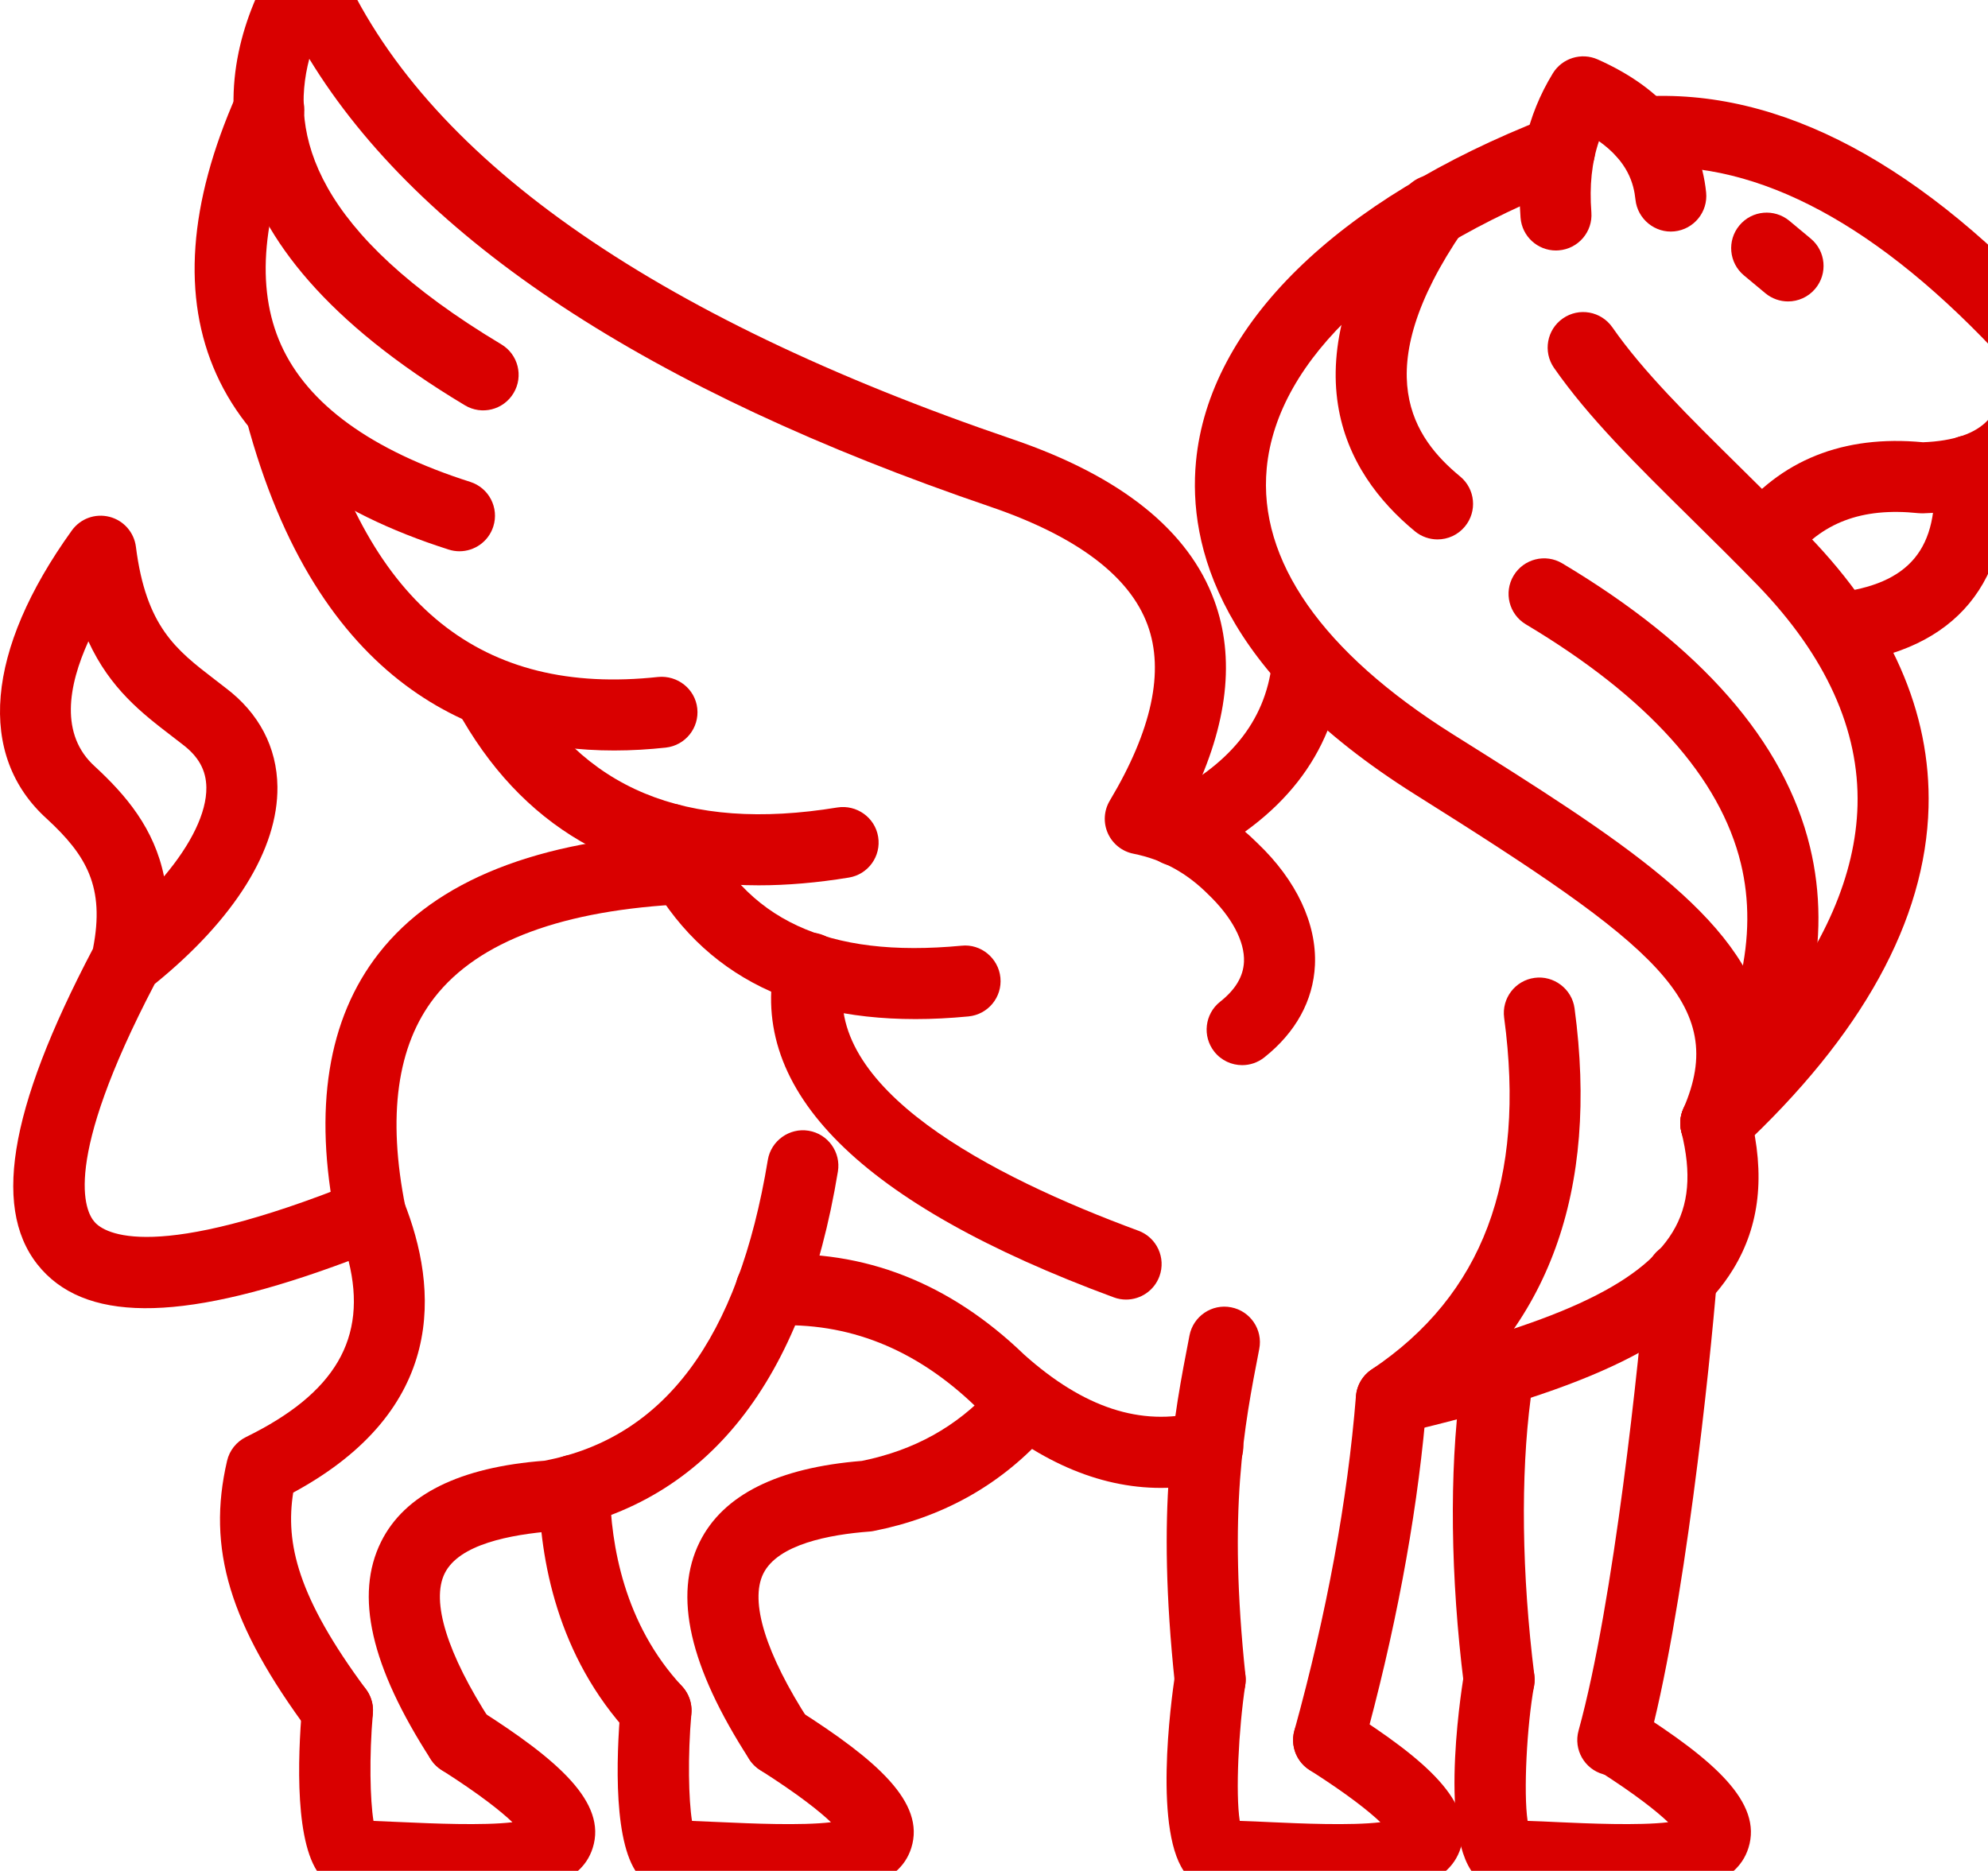 <svg xmlns="http://www.w3.org/2000/svg" xmlns:svg="http://www.w3.org/2000/svg" id="svg117" width="129.796" height="122.154" version="1.1" viewBox="0 0 129.796 122.154"><g id="g92" transform="matrix(1.298,0,0,1.298,4.7493164e-4,-3.82)"><svg id="svg90" width="104.431" height="98.283" version="1.1" viewBox="0 0 104.431 98.283"><g id="g88"><svg id="icon-0" width="104.431" height="98.283" x="0" y="0" class="icon-icon-0" data-fill-palette-color="accent" version="1.1" viewBox="0 2.944 100 94.113" xml:space="preserve"><g id="g85" fill="#d90000" data-fill-palette-color="accent"><path id="path31" fill="#d90000" d="m 82.643,61.574 c -0.346,0 -0.692,-0.104 -0.991,-0.316 C 80.992,60.79 80.75,59.92 81.075,59.177 83.303,54.082 79.745,51.302 68.159,44.03 58.741,38.111 57.22,32.04 57.606,27.991 c 0.623,-6.572 6.779,-12.603 16.886,-16.548 0.886,-0.345 1.875,0.093 2.217,0.972 0.344,0.88 -0.09,1.873 -0.971,2.215 -8.862,3.458 -14.228,8.445 -14.725,13.684 -0.42,4.435 2.68,8.868 8.966,12.818 7.997,5.02 13.974,8.77 15.014,13.759 2.886,-3.537 4.388,-6.999 4.476,-10.334 0.094,-3.633 -1.521,-7.198 -4.804,-10.597 -1.114,-1.146 -2.201,-2.218 -3.237,-3.239 -2.633,-2.598 -4.908,-4.842 -6.578,-7.239 -0.538,-0.775 -0.348,-1.842 0.426,-2.381 0.78,-0.543 1.841,-0.348 2.384,0.426 1.487,2.138 3.659,4.279 6.171,6.758 1.051,1.037 2.157,2.127 3.292,3.294 3.947,4.087 5.887,8.482 5.767,13.067 -0.143,5.451 -3.199,10.992 -9.082,16.468 -0.326,0.305 -0.745,0.46 -1.165,0.46 z" data-fill-palette-color="accent"/><path id="path33" fill="#d90000" d="m 74.942,17.828 c -0.886,0 -1.635,-0.683 -1.703,-1.58 -0.202,-2.638 0.307,-4.913 1.556,-6.956 0.45,-0.732 1.375,-1.014 2.153,-0.67 3.179,1.412 4.938,3.567 5.229,6.407 0.096,0.94 -0.588,1.78 -1.527,1.878 -0.925,0.099 -1.778,-0.587 -1.876,-1.528 -0.081,-0.773 -0.367,-1.828 -1.759,-2.818 -0.346,1.026 -0.464,2.145 -0.365,3.425 0.073,0.942 -0.633,1.764 -1.574,1.836 -0.045,0.004 -0.091,0.006 -0.134,0.006 z" data-fill-palette-color="accent"/><path id="path35" fill="#d90000" d="m 84.922,33.456 c -0.367,0 -0.739,-0.119 -1.051,-0.362 -0.745,-0.582 -0.876,-1.657 -0.295,-2.402 2.163,-2.772 5.211,-3.991 9.048,-3.627 1.474,-0.057 2.525,-0.417 3.127,-1.07 0.546,-0.592 0.823,-1.536 0.829,-2.808 -6.028,-6.561 -11.872,-9.717 -17.362,-9.355 -0.951,0.044 -1.757,-0.655 -1.818,-1.598 -0.061,-0.943 0.654,-1.757 1.598,-1.817 6.728,-0.446 13.634,3.251 20.547,10.944 0.259,0.29 0.413,0.66 0.434,1.049 0.141,2.53 -0.434,4.515 -1.709,5.901 -1.263,1.375 -3.167,2.108 -5.655,2.178 -0.079,-0.004 -0.149,-0.001 -0.222,-0.009 -2.727,-0.284 -4.667,0.456 -6.121,2.318 -0.336,0.432 -0.841,0.658 -1.35,0.658 z" data-fill-palette-color="accent"/><path id="path37" fill="#d90000" d="m 88.573,37.734 c -0.859,0 -1.599,-0.644 -1.698,-1.518 -0.108,-0.938 0.566,-1.786 1.505,-1.893 3.61,-0.412 5.034,-2.134 4.763,-5.758 -0.071,-0.942 0.635,-1.764 1.578,-1.835 0.929,-0.059 1.763,0.636 1.833,1.579 0.409,5.451 -2.356,8.794 -7.785,9.413 -0.067,0.008 -0.131,0.012 -0.196,0.012 z" data-fill-palette-color="accent"/><path id="path39" fill="#d90000" d="m 59.832,57.069 c -0.505,0 -1.006,-0.222 -1.344,-0.649 -0.586,-0.741 -0.462,-1.818 0.279,-2.405 0.741,-0.586 1.116,-1.214 1.15,-1.922 0.045,-0.977 -0.584,-2.163 -1.728,-3.255 -1.047,-1.047 -2.214,-1.677 -3.601,-1.955 -0.544,-0.109 -1.002,-0.476 -1.228,-0.984 -0.226,-0.508 -0.191,-1.093 0.094,-1.571 2.026,-3.389 2.639,-6.237 1.821,-8.461 C 54.41,33.509 51.86,31.592 47.699,30.17 31.227,24.558 20.218,17.313 14.897,8.595 c -0.955,3.632 0.228,8.349 9.25,13.754 0.812,0.485 1.075,1.537 0.59,2.347 -0.483,0.811 -1.535,1.078 -2.346,0.588 C 9.055,17.299 10.087,9.182 13.301,3.778 c 0.326,-0.551 0.916,-0.86 1.58,-0.833 0.641,0.041 1.204,0.438 1.46,1.028 4.006,9.261 14.929,16.985 32.462,22.958 5.189,1.773 8.447,4.383 9.685,7.758 1.014,2.763 0.652,5.956 -1.077,9.514 1.169,0.514 2.23,1.246 3.172,2.188 1.859,1.776 2.845,3.869 2.752,5.864 -0.081,1.704 -0.925,3.242 -2.442,4.444 -0.314,0.248 -0.69,0.37 -1.061,0.37 z" data-fill-palette-color="accent"/><path id="path41" fill="#d90000" d="m 22.129,32.316 c -0.171,0 -0.346,-0.027 -0.518,-0.082 -5.722,-1.822 -9.487,-4.666 -11.192,-8.449 -1.664,-3.693 -1.34,-8.213 0.962,-13.435 0.383,-0.866 1.397,-1.253 2.256,-0.874 0.865,0.381 1.258,1.391 0.876,2.255 -1.896,4.295 -2.222,7.877 -0.974,10.647 1.289,2.861 4.354,5.08 9.109,6.596 0.902,0.287 1.399,1.249 1.112,2.15 -0.232,0.727 -0.906,1.192 -1.631,1.192 z" data-fill-palette-color="accent"/><path id="path43" fill="#d90000" d="m 29.58,41.912 c -6.639,0 -14.305,-3.115 -17.717,-15.944 -0.242,-0.914 0.301,-1.851 1.214,-2.094 0.91,-0.249 1.849,0.301 2.095,1.214 2.623,9.871 8.036,14.202 16.525,13.283 0.933,-0.091 1.786,0.575 1.888,1.514 0.102,0.939 -0.576,1.784 -1.515,1.888 -0.806,0.088 -1.639,0.139 -2.49,0.139 z" data-fill-palette-color="accent"/><path id="path45" fill="#d90000" d="m 36.542,48.407 c -6.582,0 -11.463,-2.843 -14.544,-8.484 -0.454,-0.829 -0.147,-1.87 0.682,-2.323 0.825,-0.451 1.869,-0.147 2.32,0.682 2.996,5.484 8.007,7.574 15.334,6.375 0.922,-0.146 1.812,0.48 1.963,1.414 0.153,0.932 -0.479,1.812 -1.413,1.963 -1.52,0.249 -2.969,0.373 -4.342,0.373 z" data-fill-palette-color="accent"/><path id="path47" fill="#d90000" d="m 44.087,54.85 c -6.522,0 -11.029,-2.674 -13.422,-7.971 -0.389,-0.862 -0.006,-1.875 0.857,-2.264 0.863,-0.39 1.875,-0.004 2.263,0.855 2.079,4.61 6.06,6.457 12.534,5.845 0.925,-0.098 1.776,0.599 1.867,1.541 0.091,0.942 -0.599,1.776 -1.54,1.866 -0.885,0.085 -1.737,0.128 -2.559,0.128 z" data-fill-palette-color="accent"/><path id="path49" fill="#d90000" d="m 54.24,68.361 c -0.196,0 -0.397,-0.033 -0.592,-0.106 C 41.475,63.767 35.987,58.309 37.34,52.033 c 0.198,-0.925 1.104,-1.519 2.031,-1.313 0.924,0.198 1.513,1.108 1.313,2.032 -1.165,5.419 7.05,9.675 14.147,12.292 0.886,0.326 1.34,1.311 1.014,2.197 -0.255,0.692 -0.909,1.12 -1.605,1.12 z" data-fill-palette-color="accent"/><path id="path51" fill="#d90000" d="m 56.694,47.487 c -0.637,0 -1.246,-0.355 -1.542,-0.965 -0.411,-0.851 -0.057,-1.874 0.793,-2.286 3.252,-1.577 4.993,-3.713 5.321,-6.53 0.11,-0.939 0.984,-1.603 1.899,-1.501 0.939,0.109 1.611,0.959 1.501,1.898 -0.468,4.014 -2.9,7.113 -7.227,9.212 -0.24,0.117 -0.495,0.172 -0.745,0.172 z" data-fill-palette-color="accent"/><path id="path53" fill="#d90000" d="m 63.994,91.289 c -0.149,0 -0.303,-0.02 -0.456,-0.062 -0.91,-0.25 -1.444,-1.193 -1.193,-2.105 1.564,-5.671 2.562,-11.09 2.965,-16.108 0.041,-0.521 0.32,-0.994 0.755,-1.285 5.347,-3.58 7.435,-9.121 6.384,-16.942 -0.126,-0.937 0.531,-1.798 1.468,-1.923 0.916,-0.126 1.798,0.531 1.923,1.467 1.181,8.785 -1.238,15.428 -7.187,19.763 -0.46,5.005 -1.47,10.361 -3.011,15.94 -0.208,0.758 -0.898,1.255 -1.648,1.255 z m -5.706,-2.908 c -0.865,0 -1.607,-0.652 -1.7,-1.532 -0.898,-8.506 -0.083,-12.703 0.705,-16.761 0.181,-0.927 1.081,-1.537 2.007,-1.354 0.927,0.181 1.535,1.079 1.353,2.006 -0.741,3.812 -1.507,7.752 -0.662,15.751 0.098,0.939 -0.582,1.782 -1.523,1.88 -0.06,0.006 -0.121,0.01 -0.18,0.01 z" data-fill-palette-color="accent"/><path id="path55" fill="#d90000" d="m 67.014,74.863 c -0.776,0 -1.48,-0.532 -1.664,-1.323 -0.214,-0.922 0.358,-1.841 1.277,-2.055 8.207,-1.914 12.375,-3.82 13.933,-6.372 0.79,-1.293 0.924,-2.829 0.422,-4.836 -0.228,-0.916 0.328,-1.845 1.246,-2.075 0.924,-0.23 1.845,0.328 2.075,1.246 0.729,2.914 0.46,5.35 -0.823,7.449 -2.108,3.454 -6.767,5.749 -16.075,7.921 -0.132,0.031 -0.262,0.045 -0.391,0.045 z" data-fill-palette-color="accent"/><path id="path57" fill="#d90000" d="m 22.188,91.289 c -0.562,0 -1.112,-0.277 -1.44,-0.784 -2.888,-4.474 -3.672,-7.903 -2.393,-10.478 1.13,-2.277 3.777,-3.592 7.865,-3.903 5.757,-1.094 9.337,-5.84 10.762,-14.485 0.153,-0.933 1.047,-1.564 1.965,-1.411 0.933,0.153 1.564,1.034 1.411,1.965 -1.662,10.096 -6.268,15.922 -13.692,17.319 -2.112,0.171 -4.553,0.639 -5.246,2.035 -0.668,1.346 0.116,3.867 2.205,7.103 0.511,0.794 0.283,1.853 -0.511,2.366 -0.287,0.185 -0.607,0.273 -0.926,0.273 z" data-fill-palette-color="accent"/><path id="path59" fill="#d90000" d="m 55.92,77.433 c -3.024,0 -6.015,-1.313 -8.925,-3.918 -2.906,-2.802 -6.166,-4.081 -9.771,-3.902 -0.935,0.065 -1.751,-0.67 -1.802,-1.614 -0.053,-0.943 0.67,-1.751 1.613,-1.801 4.58,-0.265 8.716,1.364 12.289,4.81 2.859,2.56 5.627,3.476 8.429,2.766 0.914,-0.232 1.847,0.32 2.081,1.236 0.234,0.916 -0.32,1.847 -1.236,2.081 -0.894,0.228 -1.788,0.342 -2.678,0.342 z" data-fill-palette-color="accent"/><path id="path61" fill="#d90000" d="m 16.256,89.863 c -0.525,0 -1.041,-0.24 -1.375,-0.692 -3.824,-5.156 -4.93,-8.811 -3.944,-13.043 0.116,-0.499 0.452,-0.922 0.914,-1.147 4.289,-2.1 5.861,-4.757 4.94,-8.477 C 9.079,69.392 4.365,69.522 2.019,66.925 -0.423,64.215 0.359,59.299 4.477,51.463 5.068,48.478 4.149,46.95 2.26,45.207 -1.126,42.154 -0.693,37.085 3.459,31.315 3.87,30.744 4.581,30.482 5.271,30.656 c 0.682,0.174 1.187,0.747 1.275,1.444 0.487,3.851 1.945,4.97 3.79,6.387 l 0.529,0.409 c 1.603,1.207 2.474,2.86 2.497,4.761 0.035,3.013 -2.061,6.379 -5.912,9.503 -4.506,8.61 -3.354,10.956 -2.889,11.471 0.483,0.542 2.835,1.996 12.65,-1.962 0.422,-0.173 0.892,-0.165 1.313,0.011 0.419,0.179 0.749,0.517 0.917,0.94 1.69,4.228 2.085,10.033 -5.319,14.039 -0.383,2.44 0.208,5.028 3.506,9.473 0.564,0.758 0.405,1.831 -0.354,2.393 -0.306,0.228 -0.664,0.338 -1.018,0.338 z M 4.257,36.654 C 3.282,38.802 2.878,41.155 4.567,42.68 6.068,44.065 7.428,45.666 7.9,47.977 9.213,46.419 9.953,44.905 9.939,43.696 9.929,42.861 9.562,42.198 8.78,41.61 L 8.253,41.203 C 6.844,40.121 5.308,38.941 4.257,36.654 Z" data-fill-palette-color="accent"/><path id="path63" fill="#d90000" d="m 17.85,65.966 c -0.798,0 -1.513,-0.562 -1.676,-1.374 -1.087,-5.411 -0.393,-9.752 2.065,-12.901 2.749,-3.521 7.677,-5.473 14.646,-5.8 0.965,-0.025 1.745,0.686 1.79,1.63 0.043,0.943 -0.686,1.745 -1.629,1.788 -5.928,0.277 -10.001,1.788 -12.109,4.488 -1.818,2.326 -2.289,5.732 -1.407,10.119 0.187,0.927 -0.415,1.829 -1.34,2.016 -0.114,0.022 -0.228,0.034 -0.34,0.034 z" data-fill-palette-color="accent"/><path id="path65" fill="#d90000" d="m 37.53,91.289 c -0.562,0 -1.112,-0.277 -1.44,-0.784 -2.886,-4.47 -3.667,-7.895 -2.389,-10.469 1.126,-2.266 3.753,-3.578 7.812,-3.904 2.523,-0.513 4.559,-1.643 6.221,-3.452 0.641,-0.698 1.723,-0.741 2.417,-0.102 0.696,0.639 0.743,1.721 0.102,2.416 -2.163,2.356 -4.914,3.873 -8.174,4.514 -0.067,0.014 -0.134,0.024 -0.2,0.027 -1.947,0.147 -4.415,0.619 -5.113,2.024 -0.666,1.342 0.114,3.861 2.201,7.092 0.511,0.794 0.283,1.853 -0.511,2.365 -0.287,0.185 -0.607,0.273 -0.926,0.273 z" data-fill-palette-color="accent"/><path id="path67" fill="#d90000" d="m 31.596,89.863 c -0.458,0 -0.916,-0.185 -1.253,-0.546 -3.523,-3.79 -4.333,-8.479 -4.392,-11.743 -0.016,-0.945 0.737,-1.725 1.68,-1.743 0.012,0 0.022,0 0.032,0 0.931,0 1.694,0.747 1.711,1.68 0.047,2.668 0.688,6.478 3.476,9.475 0.643,0.692 0.603,1.774 -0.088,2.419 -0.331,0.307 -0.749,0.458 -1.166,0.458 z" data-fill-palette-color="accent"/><path id="path69" fill="#d90000" d="m 77.681,91.289 c -0.149,0 -0.303,-0.02 -0.456,-0.062 -0.91,-0.252 -1.444,-1.193 -1.192,-2.105 1.711,-6.197 2.928,-17.969 3.252,-21.981 0.077,-0.943 0.906,-1.649 1.843,-1.568 0.941,0.077 1.645,0.902 1.568,1.843 -0.332,4.103 -1.582,16.163 -3.366,22.618 -0.208,0.758 -0.898,1.255 -1.649,1.255 z m -5.478,-2.908 c -0.851,0 -1.588,-0.633 -1.696,-1.499 -0.643,-5.148 -0.703,-10.206 -0.169,-14.24 0.124,-0.937 0.979,-1.584 1.92,-1.471 0.937,0.124 1.595,0.982 1.472,1.919 -0.495,3.755 -0.434,8.502 0.173,13.368 0.118,0.937 -0.548,1.794 -1.486,1.91 -0.072,0.009 -0.143,0.013 -0.214,0.013 z" data-fill-palette-color="accent"/><path id="path71" fill="#d90000" d="m 86.123,20.282 c -0.387,0 -0.774,-0.131 -1.095,-0.397 L 84,19.029 c -0.727,-0.604 -0.825,-1.683 -0.22,-2.409 0.605,-0.729 1.684,-0.822 2.409,-0.22 l 1.028,0.856 c 0.727,0.604 0.825,1.683 0.22,2.409 -0.338,0.406 -0.825,0.617 -1.314,0.617 z" data-fill-palette-color="accent"/><path id="path73" fill="#d90000" d="m 82.641,61.574 c -0.308,0 -0.621,-0.084 -0.902,-0.259 -0.804,-0.499 -1.047,-1.554 -0.548,-2.356 2.613,-4.197 3.509,-8.101 2.66,-11.602 -1.004,-4.14 -4.488,-8.016 -10.355,-11.52 -0.812,-0.484 -1.077,-1.535 -0.593,-2.346 0.485,-0.812 1.539,-1.076 2.346,-0.592 6.689,3.992 10.701,8.586 11.929,13.652 1.073,4.426 0.035,9.21 -3.083,14.216 -0.324,0.52 -0.882,0.807 -1.454,0.807 z" data-fill-palette-color="accent"/><path id="path75" fill="#d90000" d="m 69.24,31.745 c -0.383,0 -0.77,-0.129 -1.089,-0.391 -3.427,-2.826 -6.296,-7.97 -0.493,-16.433 0.534,-0.778 1.599,-0.981 2.378,-0.443 0.78,0.534 0.979,1.599 0.444,2.379 -4.704,6.861 -2.34,10.052 -0.151,11.856 0.729,0.601 0.833,1.68 0.231,2.409 -0.338,0.411 -0.827,0.623 -1.32,0.623 z" data-fill-palette-color="accent"/><path id="path77" fill="#d90000" d="m 78.29,97.056 c -1.063,0 -2.197,-0.051 -3.35,-0.104 -0.839,-0.037 -1.611,-0.073 -2.22,-0.072 -0.664,0 -1.273,-0.293 -1.717,-0.824 -1.79,-2.146 -0.495,-9.618 -0.482,-9.693 0.171,-0.927 1.059,-1.533 1.991,-1.377 0.929,0.169 1.546,1.059 1.377,1.99 -0.346,1.9 -0.515,5.13 -0.31,6.496 0.466,0.014 0.979,0.037 1.516,0.063 1.354,0.061 3.843,0.171 5.253,0.002 -0.534,-0.509 -1.537,-1.32 -3.415,-2.517 -0.796,-0.507 -1.032,-1.564 -0.523,-2.362 0.509,-0.794 1.564,-1.034 2.362,-0.522 3.769,2.399 6.136,4.449 5.443,6.639 -0.596,1.884 -2.977,2.281 -5.925,2.281 z" data-fill-palette-color="accent"/><path id="path79" fill="#d90000" d="m 64.43,97.056 c -1.063,0 -2.197,-0.051 -3.35,-0.104 -1.735,-0.077 -3.059,0.124 -3.912,-0.868 -1.647,-1.912 -0.764,-8.39 -0.57,-9.67 0.14,-0.935 1.002,-1.592 1.947,-1.436 0.935,0.141 1.578,1.014 1.436,1.947 -0.326,2.152 -0.474,5.221 -0.267,6.547 0.466,0.014 0.98,0.037 1.521,0.063 1.35,0.061 3.839,0.173 5.254,0.002 -0.534,-0.509 -1.537,-1.32 -3.415,-2.517 -0.796,-0.507 -1.032,-1.564 -0.523,-2.362 0.509,-0.794 1.564,-1.034 2.362,-0.522 3.769,2.399 6.136,4.447 5.443,6.639 -0.595,1.884 -2.977,2.281 -5.926,2.281 z" data-fill-palette-color="accent"/><path id="path81" fill="#d90000" d="m 22.625,97.056 c -1.063,0 -2.197,-0.051 -3.351,-0.104 -1.652,-0.073 -2.938,0.145 -3.782,-0.776 -1.313,-1.432 -1.153,-5.736 -0.943,-8.172 0.083,-0.941 0.918,-1.635 1.853,-1.558 0.941,0.083 1.639,0.912 1.558,1.853 -0.183,2.085 -0.134,4.154 0.029,5.175 0.446,0.016 0.931,0.037 1.441,0.061 1.352,0.061 3.841,0.171 5.252,0.002 -0.534,-0.509 -1.537,-1.32 -3.415,-2.517 -0.796,-0.507 -1.032,-1.564 -0.523,-2.362 0.509,-0.794 1.566,-1.034 2.362,-0.522 3.769,2.399 6.136,4.449 5.443,6.639 -0.596,1.884 -2.977,2.281 -5.924,2.281 z" data-fill-palette-color="accent"/><path id="path83" fill="#d90000" d="m 37.967,97.056 c -1.063,0 -2.197,-0.051 -3.351,-0.104 -1.654,-0.073 -2.938,0.145 -3.782,-0.776 -1.313,-1.432 -1.153,-5.736 -0.943,-8.172 0.083,-0.941 0.933,-1.635 1.853,-1.558 0.941,0.083 1.639,0.912 1.558,1.853 -0.183,2.085 -0.134,4.154 0.029,5.175 0.446,0.016 0.931,0.037 1.441,0.061 1.352,0.061 3.837,0.173 5.252,0.002 -0.532,-0.509 -1.537,-1.32 -3.415,-2.515 -0.796,-0.509 -1.032,-1.566 -0.525,-2.364 0.511,-0.794 1.568,-1.028 2.364,-0.524 3.769,2.401 6.138,4.449 5.445,6.641 -0.596,1.884 -2.977,2.281 -5.926,2.281 z" data-fill-palette-color="accent"/></g></svg></g></svg></g><rect id="rect110" width="998.974" height="537.321" x="-505.868" y="-173.037" fill="none" stroke="none" visibility="hidden" style="stroke-width:2.663"/></svg>